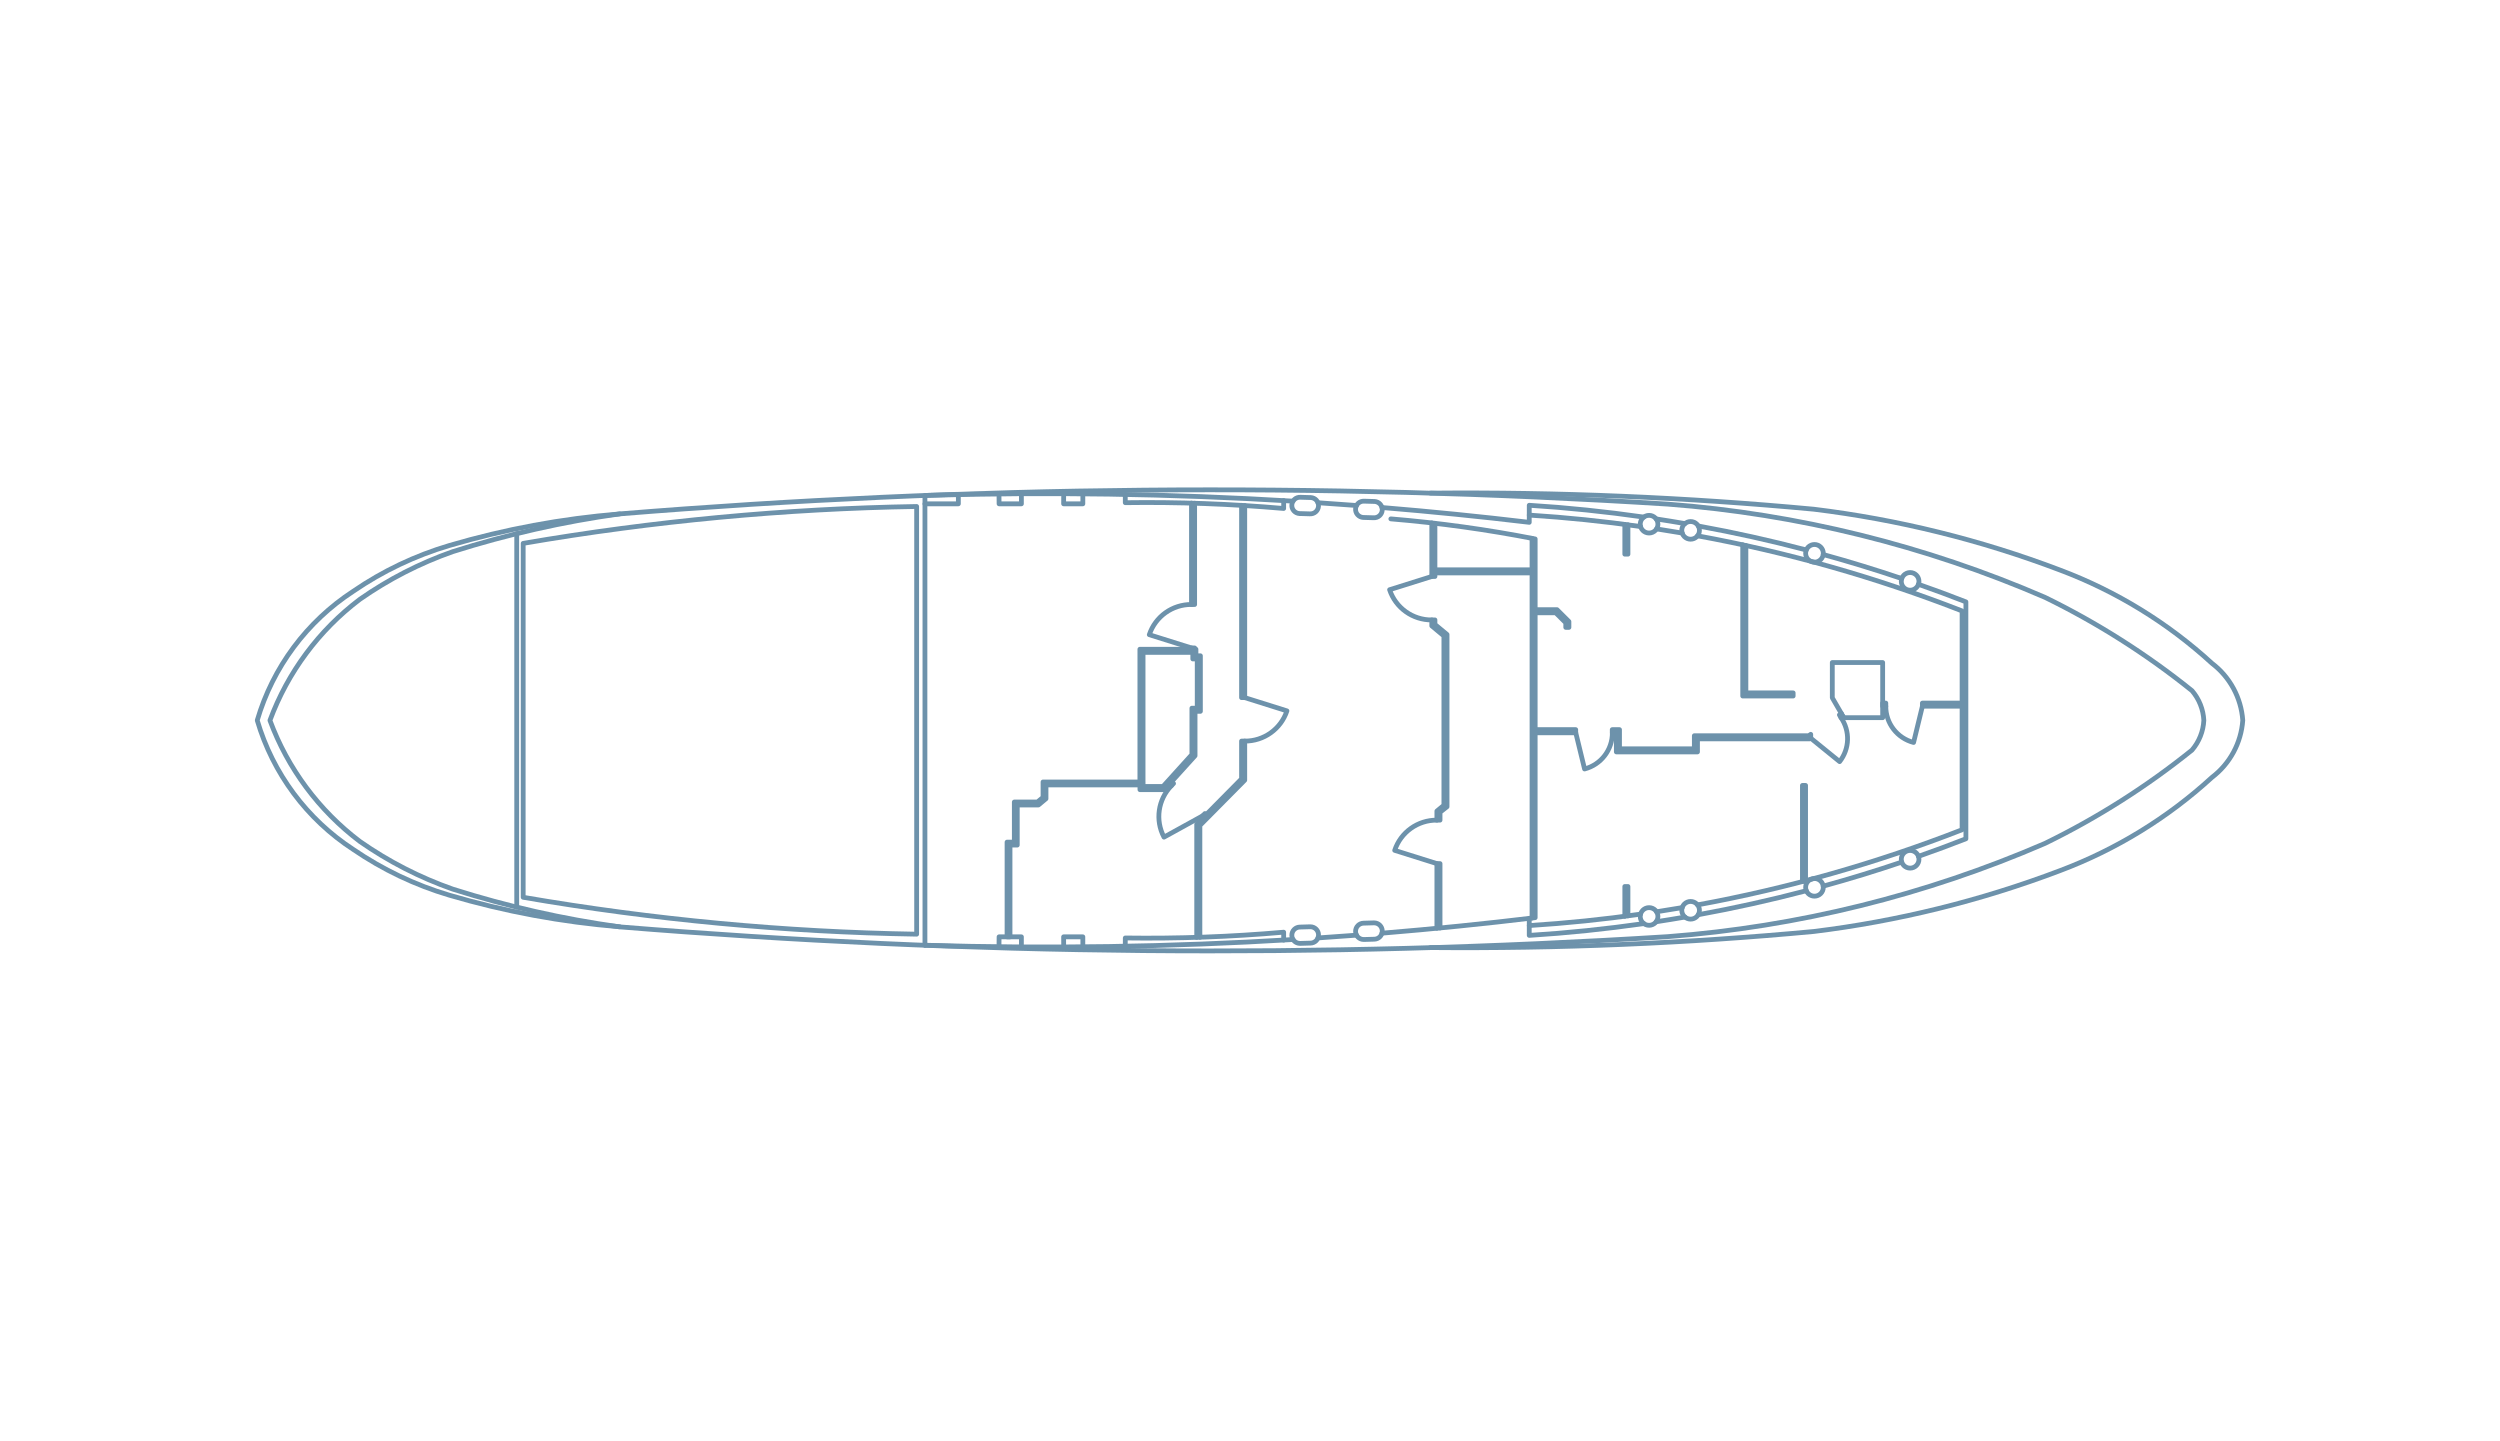 <?xml version="1.0" encoding="UTF-8"?>
<svg version="1.1" id="TankObjects" xmlns="http://www.w3.org/2000/svg" xmlns:xlink="http://www.w3.org/1999/xlink" x="0px" y="0px" width="100%" height="450px" viewBox="-80 0 780.89 144.71"  xml:space="preserve">
  <g id="CIRCLE">
    <circle style="fill: none; stroke: #6d92ab; stroke-linecap: round;stroke-linejoin: round; stroke-width: 1.5px" cx="435.1" cy="11.09" r="2.76"/>
  </g>
  <g id="CIRCLE-2" data-name="CIRCLE">
    <circle style="fill: none; stroke: #6d92ab; stroke-linecap: round;stroke-linejoin: round; stroke-width: 1.5px" cx="448.07" cy="13.02" r="2.76"/>
  </g>
  <g id="CIRCLE-3" data-name="CIRCLE">
    <circle style="fill: none; stroke: #6d92ab; stroke-linecap: round;stroke-linejoin: round; stroke-width: 1.5px" cx="486.76" cy="20.19" r="2.76"/>
  </g>
  <g id="CIRCLE-4" data-name="CIRCLE">
    <circle style="fill: none; stroke: #6d92ab; stroke-linecap: round;stroke-linejoin: round; stroke-width: 1.5px" cx="516.64" cy="28.95" r="2.76"/>
  </g>
  <g id="LWPOLYLINE">
    <path style="fill: none; stroke: #6d92ab; stroke-linecap: round;stroke-linejoin: round; stroke-width: 1.5px" d="M346.11,3.9l3.1,.09s.09,0,.14,0c1.41,.08,2.48,1.28,2.4,2.69s-1.28,2.48-2.69,2.4l-3.1-.09s-.09,0-.14,0c-1.41-.08-2.48-1.28-2.4-2.69s1.28-2.48,2.69-2.4Z"/>
  </g>
  <g id="LWPOLYLINE-2" data-name="LWPOLYLINE">
    <path style="fill: none; stroke: #6d92ab; stroke-linecap: round;stroke-linejoin: round; stroke-width: 1.5px" d="M326.2,2.68l3.1,.09s.09,0,.14,0c1.41,.08,2.48,1.28,2.4,2.69s-1.28,2.48-2.69,2.4l-3.1-.09s-.09,0-.14,0c-1.41-.08-2.48-1.28-2.4-2.69s1.28-2.48,2.69-2.4Z"/>
  </g>
  <g id="ARC">
    <path style="fill: none; stroke: #6d92ab; stroke-linecap: round;stroke-linejoin: round; stroke-width: 1.5px" d="M514.02,28.07c-8.1-2.73-16.28-5.24-24.52-7.51"/>
  </g>
  <g id="ARC-2" data-name="ARC">
    <path style="fill: none; stroke: #6d92ab; stroke-linecap: round;stroke-linejoin: round; stroke-width: 1.5px" d="M484.2,19.14c-11.15-2.93-22.4-5.43-33.73-7.49"/>
  </g>
  <g id="ARC-3" data-name="ARC">
    <path style="fill: none; stroke: #6d92ab; stroke-linecap: round;stroke-linejoin: round; stroke-width: 1.5px" d="M446.29,10.9c-2.99-.52-5.98-1-8.98-1.46"/>
  </g>
  <g id="ARC-4" data-name="ARC">
    <path style="fill: none; stroke: #6d92ab; stroke-linecap: round;stroke-linejoin: round; stroke-width: 1.5px" d="M445.44,13.86c-2.66-.46-5.33-.89-8-1.3"/>
  </g>
  <g id="ARC-5" data-name="ARC">
    <path style="fill: none; stroke: #6d92ab; stroke-linecap: round;stroke-linejoin: round; stroke-width: 1.5px" d="M432.43,11.82c-11.54-1.64-23.13-2.83-34.76-3.57"/>
  </g>
  <g id="LWPOLYLINE-3" data-name="LWPOLYLINE">
    <path style="fill: none; stroke: #6d92ab; stroke-linecap: round;stroke-linejoin: round; stroke-width: 1.5px" d="M433.45,8.87c-11.87-1.7-23.81-2.94-35.78-3.69v5.33c-15.3-1.82-30.64-3.36-46-4.63"/>
  </g>
  <g id="ARC-6" data-name="ARC">
    <path style="fill: none; stroke: #6d92ab; stroke-linecap: round;stroke-linejoin: round; stroke-width: 1.5px" d="M343.72,5.25c-4.01-.31-8.03-.59-12.04-.86"/>
  </g>
  <g id="LWPOLYLINE-4" data-name="LWPOLYLINE">
    <polyline style="fill: none; stroke: #6d92ab; stroke-linecap: round;stroke-linejoin: round; stroke-width: 1.5px" points="258.23 1.61 258.23 4.73 252.23 4.73 252.25 1.57"/>
  </g>
  <g id="LWPOLYLINE-5" data-name="LWPOLYLINE">
    <polyline style="fill: none; stroke: #6d92ab; stroke-linecap: round;stroke-linejoin: round; stroke-width: 1.5px" points="239.04 1.58 239.04 4.73 232.07 4.73 232.04 1.64"/>
  </g>
  <g id="LWPOLYLINE-6" data-name="LWPOLYLINE">
    <polyline style="fill: none; stroke: #6d92ab; stroke-linecap: round;stroke-linejoin: round; stroke-width: 1.5px" points="219.35 1.85 219.35 4.73 208.91 4.73"/>
  </g>
  <g id="LWPOLYLINE-7" data-name="LWPOLYLINE">
    <polygon style="fill: none; stroke: #6d92ab; stroke-linecap: round;stroke-linejoin: round; stroke-width: 1.5px" points="508.06 54.3 492.33 54.3 492.33 65.32 495.92 71.53 508.06 71.53 508.06 54.3"/>
  </g>
  <g id="LWPOLYLINE-8" data-name="LWPOLYLINE">
    <polyline style="fill: none; stroke: #6d92ab; stroke-linecap: round;stroke-linejoin: round; stroke-width: 1.5px" points="276.05 92.53 276.05 50.15 293.56 50.15 293.56 52.19 294.95 52.19 294.95 69.54 293.28 69.54 293.28 83.42 283.7 94.01 276.07 94.01 276.07 92.53 246.72 92.53 246.72 96.84 244.37 98.79 237.75 98.79 237.75 111.32 235.48 111.32 235.48 139.98 234.56 139.98 234.56 110.4 236.83 110.4 236.83 97.87 244.04 97.87 245.8 96.41 245.8 91.61 276.05 91.61"/>
  </g>
  <g id="LWPOLYLINE-9" data-name="LWPOLYLINE">
    <polygon style="fill: none; stroke: #6d92ab; stroke-linecap: round;stroke-linejoin: round; stroke-width: 1.5px" points="277.04 91.55 277.04 51.14 292.58 51.14 292.58 53.18 293.96 53.18 293.96 68.56 292.3 68.56 292.3 83.04 283.27 93.02 277.05 93.02 277.05 91.55 277.04 91.55"/>
  </g>
  <g id="LWPOLYLINE-10" data-name="LWPOLYLINE">
    <path style="fill: none; stroke: #6d92ab; stroke-linecap: round;stroke-linejoin: round; stroke-width: 1.5px" d="M320.96,3.72v2.46c-16.45-1.44-32.96-2.04-49.47-1.81V1.8"/>
  </g>
  <g id="LWPOLYLINE-11" data-name="LWPOLYLINE">
    <polyline style="fill: none; stroke: #6d92ab; stroke-linecap: round;stroke-linejoin: round; stroke-width: 1.5px" points="368.82 137.3 368.82 117.11 369.8 117.11 369.8 137.21"/>
  </g>
  <g id="LWPOLYLINE-12" data-name="LWPOLYLINE">
    <path style="fill: none; stroke: #6d92ab; stroke-linecap: round;stroke-linejoin: round; stroke-width: 1.5px" d="M367.23,27.42l-13.18,4.14c1.88,5.67,7.21,9.48,13.18,9.44"/>
  </g>
  <g id="LWPOLYLINE-13" data-name="LWPOLYLINE">
    <path style="fill: none; stroke: #6d92ab; stroke-linecap: round;stroke-linejoin: round; stroke-width: 1.5px" d="M308.8,65.26l13.18,4.14c-1.88,5.67-7.21,9.48-13.18,9.44"/>
  </g>
  <g id="LWPOLYLINE-14" data-name="LWPOLYLINE">
    <path style="fill: none; stroke: #6d92ab; stroke-linecap: round;stroke-linejoin: round; stroke-width: 1.5px" d="M295.68,102.17l-12.1,6.67c-2.8-5.28-1.87-11.76,2.3-16.05"/>
  </g>
  <g id="LWPOLYLINE-15" data-name="LWPOLYLINE">
    <path style="fill: none; stroke: #6d92ab; stroke-linecap: round;stroke-linejoin: round; stroke-width: 1.5px" d="M292.17,49.75l-13.18-4.14c1.88-5.67,7.21-9.48,13.18-9.44"/>
  </g>
  <g id="LWPOLYLINE-16" data-name="LWPOLYLINE">
    <path style="fill: none; stroke: #6d92ab; stroke-linecap: round;stroke-linejoin: round; stroke-width: 1.5px" d="M368.82,117.11l-13.18-4.14c1.88-5.67,7.21-9.48,13.18-9.44"/>
  </g>
  <g id="LWPOLYLINE-17" data-name="LWPOLYLINE">
    <path style="fill: none; stroke: #6d92ab; stroke-linecap: round;stroke-linejoin: round; stroke-width: 1.5px" d="M412.2,76.24l2.75,11.31c5.14-1.34,8.71-6,8.68-11.31"/>
  </g>
  <g id="LWPOLYLINE-18" data-name="LWPOLYLINE">
    <path style="fill: none; stroke: #6d92ab; stroke-linecap: round;stroke-linejoin: round; stroke-width: 1.5px" d="M323.89,3.89c-38.28-2.32-76.65-2.91-114.98-1.78V142.6"/>
  </g>
  <g id="LWPOLYLINE-19" data-name="LWPOLYLINE">
    <path style="fill: none; stroke: #6d92ab; stroke-linecap: round;stroke-linejoin: round; stroke-width: 1.5px" d="M206.32,72.36V5.56c-41.2,.68-82.29,4.54-122.9,11.52V127.63c40.61,6.99,81.7,10.84,122.9,11.52V72.36Z"/>
  </g>
  <g id="LWPOLYLINE-20" data-name="LWPOLYLINE">
    <path style="fill: none; stroke: #6d92ab; stroke-linecap: round;stroke-linejoin: round; stroke-width: 1.5px" d="M485.59,77.92l9.03,7.33c3.14-4,3.31-9.57,.42-13.75"/>
  </g>
  <g id="LWPOLYLINE-21" data-name="LWPOLYLINE">
    <path style="fill: none; stroke: #6d92ab; stroke-linecap: round;stroke-linejoin: round; stroke-width: 1.5px" d="M520.47,67.96l-2.75,11.31c-5.14-1.34-8.71-6-8.68-11.31"/>
  </g>
  <g id="LWPOLYLINE-22" data-name="LWPOLYLINE">
    <path style="fill: none; stroke: #6d92ab; stroke-linecap: round;stroke-linejoin: round; stroke-width: 1.5px" d="M113.55,136.84c-18.02-1.46-35.84-4.76-53.18-9.86-10.69-3.17-20.83-8-30.03-14.3C15.86,103.25,5.22,88.94,.35,72.36c4.87-16.59,15.51-30.89,29.99-40.32,9.2-6.31,19.33-11.13,30.03-14.3,17.34-5.1,35.16-8.4,53.18-9.86"/>
  </g>
  <g id="LWPOLYLINE-23" data-name="LWPOLYLINE">
    <path style="fill: none; stroke: #6d92ab; stroke-linecap: round;stroke-linejoin: round; stroke-width: 1.5px" d="M4.32,72.36c5.56-15.03,15.3-28.15,28.09-37.81,8.95-6.26,18.71-11.27,29.02-14.89,17.01-5.39,34.45-9.33,52.13-11.79C222.47-1,331.88-2.02,440.95,4.82c40.62,3.09,80.44,12.94,117.83,29.13,16.34,7.97,31.74,17.75,45.91,29.15,2.22,2.6,3.52,5.85,3.69,9.27-.17,3.41-1.47,6.67-3.69,9.27-14.17,11.4-29.56,21.18-45.91,29.15-37.38,16.19-77.2,26.03-117.83,29.13-109.06,6.84-218.48,5.82-327.39-3.05-17.68-2.45-35.12-6.39-52.13-11.79-10.31-3.62-20.07-8.63-29.02-14.89-12.78-9.66-22.53-22.78-28.09-37.81Z"/>
  </g>
  <g id="LWPOLYLINE-24" data-name="LWPOLYLINE">
    <path style="fill: none; stroke: #6d92ab; stroke-linecap: round;stroke-linejoin: round; stroke-width: 1.5px" d="M366.82,1.38c39.97-.37,79.92,1.31,119.72,5.03,26.3,3.21,52.13,9.59,76.9,19,17.54,6.59,33.66,16.48,47.48,29.14,5.62,4.28,9.12,10.77,9.62,17.81-.5,7.04-4,13.53-9.62,17.81-13.82,12.66-29.94,22.55-47.48,29.14-24.78,9.4-50.6,15.78-76.9,19-39.79,3.72-79.75,5.39-119.72,5.03"/>
  </g>
  <g id="CIRCLE-5" data-name="CIRCLE">
    <circle style="fill: none; stroke: #6d92ab; stroke-linecap: round;stroke-linejoin: round; stroke-width: 1.5px" cx="435.1" cy="133.62" r="2.76"/>
  </g>
  <g id="CIRCLE-6" data-name="CIRCLE">
    <circle style="fill: none; stroke: #6d92ab; stroke-linecap: round;stroke-linejoin: round; stroke-width: 1.5px" cx="448.07" cy="131.69" r="2.76"/>
  </g>
  <g id="CIRCLE-7" data-name="CIRCLE">
    <circle style="fill: none; stroke: #6d92ab; stroke-linecap: round;stroke-linejoin: round; stroke-width: 1.5px" cx="486.76" cy="124.52" r="2.76"/>
  </g>
  <g id="CIRCLE-8" data-name="CIRCLE">
    <circle style="fill: none; stroke: #6d92ab; stroke-linecap: round;stroke-linejoin: round; stroke-width: 1.5px" cx="516.64" cy="115.76" r="2.76"/>
  </g>
  <g id="LWPOLYLINE-25" data-name="LWPOLYLINE">
    <path style="fill: none; stroke: #6d92ab; stroke-linecap: round;stroke-linejoin: round; stroke-width: 1.5px" d="M346.11,140.81l3.1-.09c1.41,0,2.55-1.14,2.55-2.55s-1.14-2.55-2.55-2.55c-.05,0-.09,0-.14,0l-3.1,.09c-1.41,0-2.55,1.14-2.55,2.55s1.14,2.55,2.55,2.55c.05,0,.09,0,.14,0Z"/>
  </g>
  <g id="LWPOLYLINE-26" data-name="LWPOLYLINE">
    <polyline style="fill: none; stroke: #6d92ab; stroke-linecap: round;stroke-linejoin: round; stroke-width: 1.5px" points="81.4 130.67 81.4 72.36 81.4 14.04"/>
  </g>
  <g id="LWPOLYLINE-27" data-name="LWPOLYLINE">
    <path style="fill: none; stroke: #6d92ab; stroke-linecap: round;stroke-linejoin: round; stroke-width: 1.5px" d="M326.2,142.03l3.1-.09c1.41,0,2.55-1.14,2.55-2.55s-1.14-2.55-2.55-2.55c-.05,0-.09,0-.14,0l-3.1,.09c-1.41,0-2.55,1.14-2.55,2.55s1.14,2.55,2.55,2.55c.05,0,.09,0,.14,0Z"/>
  </g>
  <g id="ARC-7" data-name="ARC">
    <path style="fill: none; stroke: #6d92ab; stroke-linecap: round;stroke-linejoin: round; stroke-width: 1.5px" d="M489.49,124.15c8.24-2.27,16.42-4.77,24.52-7.51"/>
  </g>
  <g id="ARC-8" data-name="ARC">
    <path style="fill: none; stroke: #6d92ab; stroke-linecap: round;stroke-linejoin: round; stroke-width: 1.5px" d="M450.47,133.07c11.34-2.07,22.59-4.57,33.73-7.49"/>
  </g>
  <g id="ARC-9" data-name="ARC">
    <path style="fill: none; stroke: #6d92ab; stroke-linecap: round;stroke-linejoin: round; stroke-width: 1.5px" d="M437.31,135.27c3-.46,5.99-.94,8.98-1.46"/>
  </g>
  <g id="ARC-10" data-name="ARC">
    <path style="fill: none; stroke: #6d92ab; stroke-linecap: round;stroke-linejoin: round; stroke-width: 1.5px" d="M397.67,136.46c11.63-.74,23.23-1.93,34.76-3.57"/>
  </g>
  <g id="ARC-11" data-name="ARC">
    <path style="fill: none; stroke: #6d92ab; stroke-linecap: round;stroke-linejoin: round; stroke-width: 1.5px" d="M437.44,132.15c2.67-.41,5.34-.84,8-1.3"/>
  </g>
  <g id="LWPOLYLINE-28" data-name="LWPOLYLINE">
    <path style="fill: none; stroke: #6d92ab; stroke-linecap: round;stroke-linejoin: round; stroke-width: 1.5px" d="M433.45,135.84c-11.87,1.7-23.81,2.94-35.78,3.69v-5.33"/>
  </g>
  <g id="ARC-12" data-name="ARC">
    <path style="fill: none; stroke: #6d92ab; stroke-linecap: round;stroke-linejoin: round; stroke-width: 1.5px" d="M331.68,140.32c4.02-.27,8.03-.55,12.04-.86"/>
  </g>
  <g id="LWPOLYLINE-29" data-name="LWPOLYLINE">
    <polyline style="fill: none; stroke: #6d92ab; stroke-linecap: round;stroke-linejoin: round; stroke-width: 1.5px" points="258.23 143.1 258.23 139.98 252.23 139.98 252.25 143.14"/>
  </g>
  <g id="LWPOLYLINE-30" data-name="LWPOLYLINE">
    <polyline style="fill: none; stroke: #6d92ab; stroke-linecap: round;stroke-linejoin: round; stroke-width: 1.5px" points="239.04 143.13 239.04 139.98 232.07 139.98 232.04 143.07"/>
  </g>
  <g id="LWPOLYLINE-31" data-name="LWPOLYLINE">
    <path style="fill: none; stroke: #6d92ab; stroke-linecap: round;stroke-linejoin: round; stroke-width: 1.5px" d="M519.24,114.84c4.97-1.74,9.91-3.58,14.82-5.49v-37s0-37,0-37c-4.91-1.92-9.85-3.75-14.82-5.49"/>
  </g>
  <g id="LWPOLYLINE-32" data-name="LWPOLYLINE">
    <path style="fill: none; stroke: #6d92ab; stroke-linecap: round;stroke-linejoin: round; stroke-width: 1.5px" d="M450.25,14.72c28.23,5.17,55.89,13.03,82.62,23.47V106.53c-26.73,10.43-54.4,18.29-82.62,23.47"/>
  </g>
  <g id="LWPOLYLINE-33" data-name="LWPOLYLINE">
    <rect style="fill: none; stroke: #6d92ab; stroke-linecap: round;stroke-linejoin: round; stroke-width: 1.5px" x="399.52" y="75.26" width="12.66" height=".98"/>
  </g>
  <g id="LWPOLYLINE-34" data-name="LWPOLYLINE">
    <polyline style="fill: none; stroke: #6d92ab; stroke-linecap: round;stroke-linejoin: round; stroke-width: 1.5px" points="495.17 70.23 494.55 70.65 495.05 71.51 495.67 71.09"/>
  </g>
  <g id="LWPOLYLINE-35" data-name="LWPOLYLINE">
    <polygon style="fill: none; stroke: #6d92ab; stroke-linecap: round;stroke-linejoin: round; stroke-width: 1.5px" points="423.6 75.26 425.86 75.26 425.86 81.24 449.24 81.24 449.24 77.16 484.96 77.16 485.59 76.73 485.59 77.92 485.27 78.14 450.22 78.14 450.22 82.22 424.88 82.22 424.88 76.24 423.6 76.24 423.6 75.26"/>
  </g>
  <g id="LWPOLYLINE-36" data-name="LWPOLYLINE">
    <polyline style="fill: none; stroke: #6d92ab; stroke-linecap: round;stroke-linejoin: round; stroke-width: 1.5px" points="399.52 37.79 406.35 37.79 410.06 41.49 410.06 43.32 409.08 43.32 409.08 41.9 405.94 38.77 399.52 38.77"/>
  </g>
  <g id="LWPOLYLINE-37" data-name="LWPOLYLINE">
    <polyline style="fill: none; stroke: #6d92ab; stroke-linecap: round;stroke-linejoin: round; stroke-width: 1.5px" points="483.98 122.46 483.98 92.69 483 92.69 483 122.72"/>
  </g>
  <g id="LWPOLYLINE-38" data-name="LWPOLYLINE">
    <polyline style="fill: none; stroke: #6d92ab; stroke-linecap: round;stroke-linejoin: round; stroke-width: 1.5px" points="464.35 17.54 464.35 64.76 480.1 64.76 480.1 63.78 465.34 63.78 465.34 17.75"/>
  </g>
  <g id="LWPOLYLINE-39" data-name="LWPOLYLINE">
    <polyline style="fill: none; stroke: #6d92ab; stroke-linecap: round;stroke-linejoin: round; stroke-width: 1.5px" points="427.52 11.15 427.52 20.45 428.5 20.45 428.5 11.28"/>
  </g>
  <g id="LWPOLYLINE-40" data-name="LWPOLYLINE">
    <path style="fill: none; stroke: #6d92ab; stroke-linecap: round;stroke-linejoin: round; stroke-width: 1.5px" d="M354.44,9.43c15.13,1.26,30.18,3.35,45.08,6.27v118.29c-15.92,1.92-31.87,3.53-47.85,4.85"/>
  </g>
  <g id="LWPOLYLINE-41" data-name="LWPOLYLINE">
    <rect style="fill: none; stroke: #6d92ab; stroke-linecap: round;stroke-linejoin: round; stroke-width: 1.5px" x="520.47" y="66.97" width="12.4" height=".98"/>
  </g>
  <g id="LWPOLYLINE-42" data-name="LWPOLYLINE">
    <rect style="fill: none; stroke: #6d92ab; stroke-linecap: round;stroke-linejoin: round; stroke-width: 1.5px" x="508.06" y="66.97" width=".98" height=".98"/>
  </g>
  <g id="LWPOLYLINE-43" data-name="LWPOLYLINE">
    <polyline style="fill: none; stroke: #6d92ab; stroke-linecap: round;stroke-linejoin: round; stroke-width: 1.5px" points="367.23 10.7 367.23 27.42 368.21 27.42 368.21 26.32 398.54 26.32 398.54 134.1"/>
  </g>
  <g id="LWPOLYLINE-44" data-name="LWPOLYLINE">
    <polyline style="fill: none; stroke: #6d92ab; stroke-linecap: round;stroke-linejoin: round; stroke-width: 1.5px" points="398.54 15.51 398.54 25.34 368.21 25.34 368.21 10.81"/>
  </g>
  <g id="LWPOLYLINE-45" data-name="LWPOLYLINE">
    <polyline style="fill: none; stroke: #6d92ab; stroke-linecap: round;stroke-linejoin: round; stroke-width: 1.5px" points="294.79 140.12 294.79 105.2 308.8 91.05 308.8 78.84 307.81 78.84 307.81 90.64 293.8 104.8 293.8 140.15"/>
  </g>
  <g id="LWPOLYLINE-46" data-name="LWPOLYLINE">
    <polygon style="fill: none; stroke: #6d92ab; stroke-linecap: round;stroke-linejoin: round; stroke-width: 1.5px" points="368.21 40.99 367.23 40.99 367.23 42.86 371.01 46 371.01 98.88 368.82 100.7 368.82 103.53 369.8 103.53 369.8 101.07 371.99 99.34 371.99 45.54 368.21 42.4 368.21 40.99"/>
  </g>
  <g id="LWPOLYLINE-47" data-name="LWPOLYLINE">
    <polyline style="fill: none; stroke: #6d92ab; stroke-linecap: round;stroke-linejoin: round; stroke-width: 1.5px" points="307.81 5.2 307.81 65.26 308.8 65.26 308.8 5.26"/>
  </g>
  <g id="LWPOLYLINE-48" data-name="LWPOLYLINE">
    <rect style="fill: none; stroke: #6d92ab; stroke-linecap: round;stroke-linejoin: round; stroke-width: 1.5px" x="292.17" y="49.75" width=".98" height=".4"/>
  </g>
  <g id="LWPOLYLINE-49" data-name="LWPOLYLINE">
    <polyline style="fill: none; stroke: #6d92ab; stroke-linecap: round;stroke-linejoin: round; stroke-width: 1.5px" points="292.17 4.51 292.17 36.18 293.15 36.18 293.15 4.54"/>
  </g>
  <g id="LWPOLYLINE-50" data-name="LWPOLYLINE">
    <polyline style="fill: none; stroke: #6d92ab; stroke-linecap: round;stroke-linejoin: round; stroke-width: 1.5px" points="285.3 92.25 285.87 92.79 286.56 92.09 285.98 91.53"/>
  </g>
  <g id="LWPOLYLINE-51" data-name="LWPOLYLINE">
    <polyline style="fill: none; stroke: #6d92ab; stroke-linecap: round;stroke-linejoin: round; stroke-width: 1.5px" points="296.74 101.83 296.37 101.47 295.68 102.17 296.05 102.53"/>
  </g>
  <g id="LWPOLYLINE-52" data-name="LWPOLYLINE">
    <path style="fill: none; stroke: #6d92ab; stroke-linecap: round;stroke-linejoin: round; stroke-width: 1.5px" d="M320.96,140.99v-2.46c-16.45,1.44-32.96,2.04-49.47,1.81v2.57"/>
  </g>
  <g id="LWPOLYLINE-53" data-name="LWPOLYLINE">
    <polyline style="fill: none; stroke: #6d92ab; stroke-linecap: round;stroke-linejoin: round; stroke-width: 1.5px" points="428.5 133.43 428.5 124.26 427.52 124.26 427.52 133.56"/>
  </g>
  <g id="LWPOLYLINE-54" data-name="LWPOLYLINE">
    <path style="fill: none; stroke: #6d92ab; stroke-linecap: round;stroke-linejoin: round; stroke-width: 1.5px" d="M208.91,142.47v.13c38.33,1.13,76.7,.54,114.98-1.78"/>
  </g>
</svg>